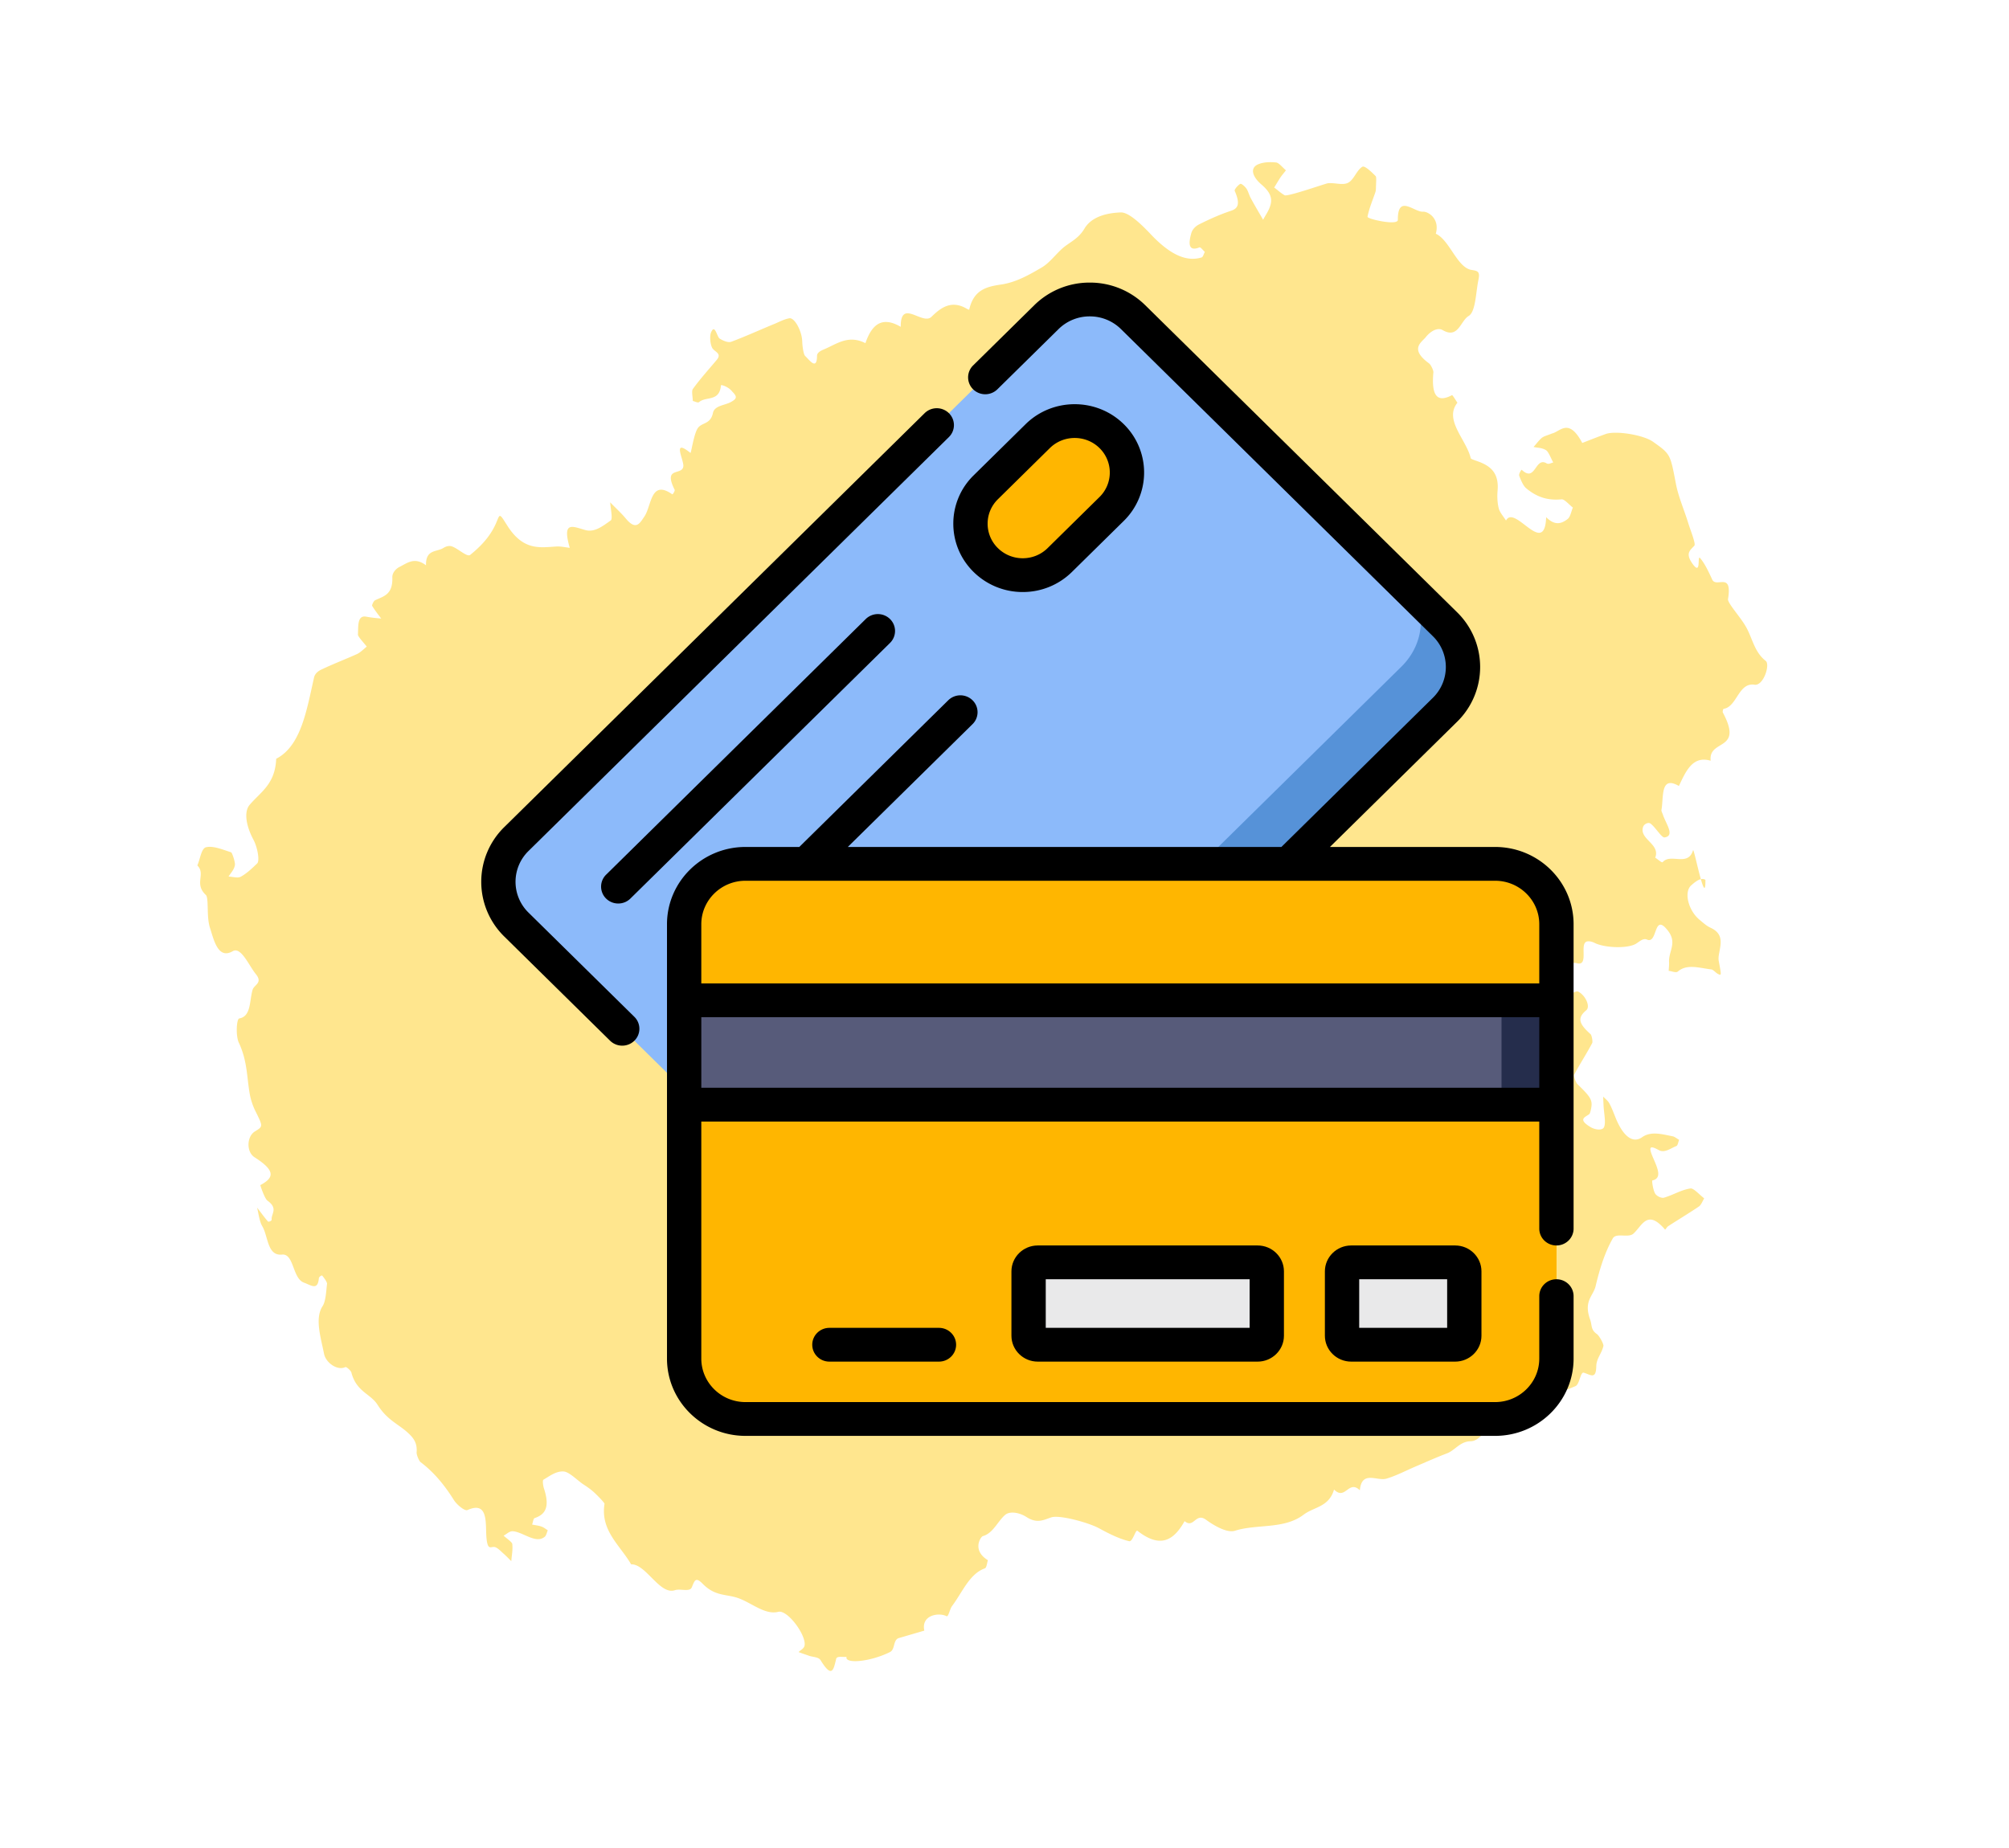 <svg width="263" height="242" fill="none" xmlns="http://www.w3.org/2000/svg"><path d="M203.149 56.764c1.111-.24 2.194-2.135 3.988 1.234 1.009-.397 2.017-.793 3.038-1.162 1.308-.49 4.932.098 6.204.99 2.351 1.663 2.267 1.633 3.033 5.607.32 1.63 1.069 3.344 1.588 5.023.315 1.033 1.022 2.732.81 2.989-.517.587-1.188.94-.33 2.24 1.31 1.942.663-1.082 1.073-.624.612.693 1.118 1.789 1.576 2.781l.019.04c.523 1.143 2.67-1.105 2.069 2.551-.088.505 1.557 2.27 2.3 3.554.885 1.49 1.111 3.36 2.633 4.544.612.473-.292 3.292-1.454 3.12-2.121-.329-2.29 2.877-4.044 3.157-.087.004-.163.37-.115.483 2.768 5.154-1.917 3.417-1.592 6.313-2.351-.699-3.229 1.343-4.159 3.306-2.461-1.418-1.974 1.441-2.284 3.141-.028.145.123.414.192.618.363 1.145 1.628 2.773.215 2.975-.383.063-1.202-1.355-1.844-1.814-.287-.212-.848.061-.97.446-.522 1.623 2.302 2.219 1.59 4.023.332.192.853.703.98.582 1.037-1.208 3.313.655 3.975-1.561.068-.216.587 2.267 1.019 3.79a.776.776 0 01.598.088c.021 1.697-.262 1.094-.598-.088-.45.1-.91.503-1.267.816l-.002.001c-.979.884-.364 3.289 1.098 4.499.446.377.931.804 1.377 1.013 1.762.783 1.433 2.023 1.205 3.287l-.009.05c-.057.316-.125.694-.059 1.046l.034.183c.311 1.674.319 1.72-.085 1.539-.308-.136-.633-.564-.905-.615-1.539-.177-3.201-.769-4.398.275-.266.213-.794-.062-1.198-.089.019-.375.064-.728.053-1.09-.118-1.449 1.112-2.541-.153-4.168-1.915-2.484-1.307 1.79-2.734 1.165-.53-.24-1.029.306-1.504.575-1.16.628-4.099.514-5.405-.163-.404-.194-.947-.296-1.189-.026-.578.613.381 3.071-1.055 2.716-1.563-.4-.945 1.636-1.034 2.641-.179 2.176.714.796 1.212 1.084.928.504 1.599 1.951 1.003 2.439-1.254 1.034-.86 1.833.581 3.119.147.137.318.998.2 1.182-.751 1.42-1.607 2.718-2.358 4.139-.085.136.227 1.036.456 1.238 1.86 1.808 2.034 2.134 1.694 3.512-.043.152-.088.338-.182.411-.514.386-1.525.65.157 1.666.606.376 1.569.499 1.784.04.285-.588-.009-1.863-.053-2.844-.023-.39-.032-.787-.055-1.177.265.287.594.514.795.861.325.595.572 1.257.833 1.912.965 2.389 2.225 3.419 3.464 2.557 1.163-.829 2.593-.405 4.036-.12.256.057.539.303.817.452-.112.281-.168.738-.364.821-.737.281-1.538.956-2.313.52-1.26-.697-1.333-.365-.681 1.123.629 1.433 1.079 2.574-.137 2.859-.103.011.091 1.261.356 1.715.229.369.859.634 1.158.54 1.178-.335 2.226-1.016 3.449-1.204.429-.082 1.191.826 1.818 1.292-.221.361-.379.828-.675 1.055-1.33.9-2.695 1.715-4.037 2.587-.169.106-.378.495-.417.445-2.317-2.713-2.975-.532-4.13.527-.665.617-2.24-.146-2.7.617-1.014 1.766-1.718 3.966-2.256 6.263-.322 1.337-1.609 1.919-.711 4.403.256.724.059 1.309.867 1.864.328.227.915 1.31.863 1.566-.219.993-.914 1.623-.934 2.665-.027 1.778-.766 1.093-1.643.833-.441-.112-.543 1.532-1.072 1.757-1.329.567-2.73 1.131-4.257.982-1.096-.1-1.941-.24-2.257 1.195-.113.448-.63 1.035-.723.942-2.386-2.583-2.093.992-3.111 1.493-1.272.575-2.033 2.6-3.385 2.609-1.383.023-2.007 1.156-3.076 1.578-1.398.53-2.776 1.15-4.15 1.736-1.253.534-2.459 1.181-3.772 1.575-1.226.389-3.255-1.146-3.507 1.528-1.486-1.433-1.883 1.403-3.378-.094-.671 2.32-2.626 2.253-3.998 3.305-2.569 1.929-6.048 1.178-8.962 2.087-.973.314-2.568-.539-3.81-1.443-1.366-.985-1.575 1.205-2.792.19-1.363 2.414-3.088 3.683-6.172 1.264-.244-.196-.624 1.467-1.08 1.361-1.267-.294-2.603-.957-3.906-1.669-1.357-.755-5.215-1.81-6.293-1.451-1.003.328-1.849.855-3.251-.047-.935-.602-2.196-.798-2.794-.276-.992.856-1.565 2.4-2.921 2.778-.284.088-1.458 1.855.665 3.151-.122.385-.162 1.002-.416 1.077-2.011.724-2.939 3.153-4.273 4.922-.296.393-.476 1.436-.714 1.338-.971-.52-3.361-.194-2.921 1.885l-3.421 1c-.687.35-.393 1.468-1.079 1.809-2.631 1.307-5.954 1.57-5.679.623-.471.068-1.279-.154-1.362.281-.343 1.413-.535 2.595-2.034.167-.28-.447-1.011-.403-1.517-.587-.465-.168-.917-.309-1.367-.484.272-.283.737-.448.792-.905.181-1.377-2.258-4.67-3.448-4.363-1.709.428-3.445-1.132-5.161-1.767-1.575-.596-3.064-.194-4.742-1.912-.946-.964-1.056-.384-1.422.473-.276.65-1.495.137-2.198.37-1.994.683-3.792-3.451-5.744-3.385-1.436-2.489-4.04-4.412-3.482-7.917.012-.139-.88-1.058-1.377-1.513-.47-.433-.992-.778-1.486-1.1-.847-.606-1.805-1.597-2.515-1.628-.984-.048-1.797.599-2.624 1.085-.124.086-.053.756.073 1.136.847 2.572.073 3.436-1.202 3.879-.208.055-.224.562-.351.85.413.09.817.118 1.24.271.268.086.54.303.814.487-.127.287-.189.646-.379.828-1.149.989-2.77-.553-4.137-.704-.474-.064-.846.361-1.271.576.403.361 1.103.83 1.139 1.081.089.795-.075 1.499-.128 2.255-.335-.325-.666-.683-1.004-.973-.376-.339-.801-.792-1.157-.873-.513-.115-.903.518-1.079-1.107-.193-1.751.374-5.027-2.502-3.734-.347.148-1.35-.658-1.772-1.311-1.297-2.081-2.707-3.713-4.341-4.95-.232-.168-.566-.993-.538-1.304.096-1.241-.398-1.897-1.26-2.663-1.281-1.121-2.606-1.59-3.855-3.558-.93-1.47-2.77-1.686-3.43-4.238-.066-.238-.645-.758-.781-.701-1.033.508-2.553-.545-2.795-1.742-.41-2.092-1.233-4.608-.204-6.213.436-.653.474-1.903.597-2.955.018-.208-.382-.77-.632-1.064-.067-.072-.42.146-.438.354-.145 1.628-.983.919-1.954.566-1.52-.552-1.286-3.853-2.886-3.671-1.92.185-1.791-2.403-2.562-3.708-.391-.666-.48-1.629-.684-2.442.47.6.922 1.241 1.41 1.8.105.121.5-.081.498-.213-.09-.795.899-1.45-.548-2.5-.383-.27-.953-2.027-.938-2.033 1.77-.955 2.067-1.848-.752-3.647-1.1-.698-1.037-2.725.054-3.39 1.076-.658 1.046-.646.086-2.603a8.638 8.638 0 01-.76-2.243c-.41-2.259-.297-4.341-1.446-6.784-.403-.862-.309-3.069.063-3.161 1.564-.266 1.323-2.297 1.742-3.743.206-.688 1.386-.891.417-2.078-.904-1.114-1.932-3.61-3.005-2.986-1.93 1.123-2.472-1.446-3.007-3.118-.453-1.441-.108-3.855-.524-4.244-1.582-1.493.038-2.716-1.11-3.861.364-.821.517-2.22 1.127-2.38.936-.232 2.182.303 3.298.661.127.046.565 1.326.489 1.692-.113.614-.539.996-.83 1.487.538.004 1.171.234 1.597.019.795-.439 1.478-1.097 2.161-1.755.336-.343.04-2.083-.496-3.088-.971-1.82-1.285-3.686-.478-4.597 1.428-1.675 3.319-2.681 3.454-6.006 3.245-1.683 3.974-6.294 4.956-10.647.14-.593.663-.916 1.131-1.115 1.486-.7 3.005-1.281 4.504-1.953.456-.228.84-.625 1.263-.972-.404-.528-1.163-1.305-1.153-1.576.065-1.06-.12-2.582 1.108-2.339.643.126 1.292.183 1.94.24-.403-.528-.834-1.078-1.189-1.66-.05-.078.189-.647.385-.73 1.078-.527 2.343-.7 2.257-2.996-.017-.626.494-1.144.92-1.36 1.017-.5 1.967-1.371 3.492-.221-.06-2.108 1.388-1.726 2.265-2.266.323-.204.758-.356 1.165-.197.802.292 1.966 1.43 2.358 1.095 1.3-1.054 2.576-2.331 3.358-4.098.566-1.308.392-1.467 1.526.316 2.093 3.275 4.285 2.808 6.359 2.69.57-.043 1.183.096 1.786.172-1.044-3.622.406-2.773 2.08-2.32 1.207.319 2.305-.582 3.28-1.265.294-.192-.02-1.558-.065-2.372.678.71 1.392 1.34 2.05 2.126 1.352 1.624 1.836.584 2.42-.265.969-1.413.8-4.908 3.645-2.92.097.058.378-.495.327-.573-1.567-3.132.99-1.822 1.131-3.083.09-.838-1.542-3.743.927-1.761.093.093.411-2.343.938-3.2.524-.824 1.685-.486 2.01-2.024.204-.987 1.542-.99 2.351-1.436.795-.438.847-.694.193-1.349-.467-.634-1.484-.967-1.496-.829-.194 2.183-1.955 1.4-2.853 2.183-.172.14-.531-.074-.83-.146-.01-.529-.188-1.32.009-1.57.977-1.35 2.072-2.55 3.112-3.794.762-.892-.327-1.06-.598-1.612-.27-.552-.323-1.596-.126-2.013.497-1.179.76.61 1.118.823.51.316 1.155.575 1.563.4 1.909-.713 3.773-1.574 5.673-2.35.619-.265 1.229-.592 1.893-.708.707-.101 1.648 1.731 1.679 3.018.017.626.166 1.73.396 1.932.524.476 1.527 1.949 1.542-.024-.005-.432.496-.679.843-.827 1.704-.693 3.2-1.997 5.495-.842.807-2.377 2.122-3.605 4.622-2.137-.042-3.782 2.846-.146 4.025-1.316 1.098-1.068 2.513-2.27 4.572-1.082.124.08.347.186.365.145.596-2.621 2.287-3.009 4.201-3.291 1.914-.283 3.612-1.24 5.268-2.213 1.103-.636 1.923-1.853 2.941-2.687.937-.733 1.919-1.151 2.669-2.404.942-1.602 2.974-2.068 4.767-2.132 1.02-.035 2.614 1.485 3.81 2.742 2.362 2.527 4.573 3.818 6.753 3.156.224-.062.291-.491.442-.722-.229-.203-.566-.659-.702-.6-1.613.653-1.369-.784-1.09-1.803.155-.6.612-.994 1.053-1.216 1.338-.67 2.715-1.29 4.138-1.764.957-.308 1.257-.902.508-2.617-.072-.169.415-.743.735-.913.151-.064.582.319.802.625.232.334.346.853.571 1.256.512.95 1.069 1.879 1.61 2.814.333-.642.775-1.197.976-1.982.285-1.089-.314-1.867-1.191-2.626-1.176-1-1.566-2.166-.433-2.649.694-.296 1.54-.323 2.36-.24.359.047.829.647 1.275 1.024-.248.339-.52.622-.756.989-.269.415-.526.858-.781 1.266.465.335.92.775 1.378 1.013.389.2 5.248-1.504 5.647-1.574.866-.102 1.934.309 2.65-.063.761-.391 1.12-1.644 1.857-2.091.308-.198 1.191.659 1.751 1.22.133.143.041 1.016.037 1.55-.003.202-.022.41-.079.568-.355 1.052-.792 2.038-1.026 3.204-.055.29 3.976 1.206 3.974.406-.03-3.42 2.151-.983 3.292-1.07.643-.04 2.232.882 1.676 2.886 1.816.826 2.788 4.446 4.68 4.74h.008c.782.13 1.123.187.895 1.28-.353 1.685-.357 4.187-1.279 4.746-1.072.624-1.36 3.047-3.404 1.852-.733-.421-1.679.249-2.202.905-.542.698-2.2 1.538.419 3.455.233.168.588.916.566 1.159-.301 3.229.591 3.982 2.437 2.995.075-.032.478.662.71.997-1.811 2.24 1.196 4.857 1.739 7.26.03.154.968.387 1.484.634 1.342.594 2.2 1.562 2.037 3.565-.065.728-.051 1.555.141 2.34.126.546.629 1.099.96 1.624 1.139-2.185 5.056 4.912 5.256-.44 1.187 1.194 2.063.82 2.827.228.345-.28.452-.992.67-1.485-.503-.386-1.094-1.101-1.459-1.079-1.494.137-3.03-.075-4.679-1.472-.365-.311-.689-1.073-.888-1.622-.081-.232.291-.824.331-.774 1.823 1.723 1.723-1.735 3.243-.85.289.178.585-.049.881-.108-.313-.567-.604-1.376-.933-1.603-.536-.338-1.092-.3-1.647-.43.369-.392.687-.86 1.095-1.2.326-.24.74-.316 1.299-.555z" fill="#FFE68E"/><g clip-path="url(#clip0)"><path d="M189.173 92.924l-69.391 68.334c-3.136 3.088-8.22 3.088-11.356 0l-40.833-40.212a7.822 7.822 0 010-11.183l69.39-68.335c3.136-3.088 8.22-3.088 11.356 0l40.834 40.213a7.824 7.824 0 010 11.183z" fill="#8CBAFA"/><path d="M189.173 81.74l-5.097-5.019c2.792 2.75 2.514 7.483-.621 10.571l-69.392 68.335c-3.135 3.088-7.94 3.362-10.733.612l5.096 5.019c3.136 3.088 8.22 3.088 11.356 0l69.391-68.335a7.824 7.824 0 000-11.182z" fill="#5692D8"/><path d="M135.849 57.103L129.05 63.8a6.666 6.666 0 000 9.532c2.673 2.632 7.006 2.632 9.68 0l6.799-6.696a6.667 6.667 0 000-9.532c-2.673-2.632-7.007-2.632-9.68 0zm59.876 56.002H97.592c-4.435 0-8.03 3.54-8.03 7.906v56.87c0 4.367 3.595 7.907 8.03 7.907h98.133c4.434 0 8.029-3.54 8.029-7.907v-56.87c0-4.366-3.595-7.906-8.029-7.906z" fill="#FFB600"/><path d="M195.725 113.105h-7.187c4.433 0 8.028 3.54 8.028 7.906v56.87c0 4.367-3.595 7.907-8.028 7.907h7.187c4.434 0 8.029-3.54 8.029-7.907v-56.87c0-4.366-3.595-7.906-8.029-7.906z" fill="#FFB600"/><path d="M89.562 130.969h114.192v13.662H89.562v-13.662z" fill="#575B7A"/><path d="M196.566 130.969h7.188v13.662h-7.188v-13.662z" fill="#252D4C"/><path d="M175.688 166.461v8.427c0 .652.536 1.179 1.198 1.179h13.61c.662 0 1.198-.527 1.198-1.179v-8.427c0-.652-.536-1.179-1.198-1.179h-13.61c-.662 0-1.198.527-1.198 1.179zm-41.034 0v8.427c0 .652.537 1.179 1.198 1.179h28.786c.662 0 1.198-.527 1.198-1.179v-8.427c0-.652-.536-1.179-1.198-1.179h-28.786c-.661 0-1.198.527-1.198 1.179z" fill="#E9E9EA"/><path d="M69.181 119.482a5.64 5.64 0 010-8.055l55.04-54.202a2.186 2.186 0 000-3.128 2.269 2.269 0 00-3.176 0L66.005 108.3a10.023 10.023 0 000 14.31l13.863 13.652a2.257 2.257 0 001.587.647c.576 0 1.15-.215 1.589-.647a2.188 2.188 0 000-3.128l-13.863-13.652z" fill="#000"/><path d="M113.336 81.05l-33.989 33.472a2.189 2.189 0 000 3.129 2.26 2.26 0 001.589.647c.574 0 1.149-.215 1.587-.647l33.989-33.471a2.19 2.19 0 000-3.13 2.272 2.272 0 00-3.176 0zm20.554-3.536a9.133 9.133 0 006.428-2.617l6.799-6.696a8.866 8.866 0 000-12.661c-3.544-3.49-9.312-3.49-12.856 0l-6.799 6.696a8.822 8.822 0 00-2.663 6.33c0 2.39.945 4.64 2.663 6.33a9.133 9.133 0 006.428 2.618zm-3.252-12.15l6.799-6.696c1.793-1.766 4.711-1.766 6.503 0a4.485 4.485 0 010 6.404l-6.799 6.695c-1.792 1.767-4.71 1.767-6.503 0a4.464 4.464 0 01-1.347-3.201c0-1.21.479-2.348 1.347-3.203z" fill="#000"/><path d="M195.724 110.893h-21.621l16.659-16.405a10.024 10.024 0 000-14.312l-40.835-40.212A10.29 10.29 0 00142.661 37a10.295 10.295 0 00-7.267 2.964l-8.001 7.88a2.188 2.188 0 000 3.128 2.27 2.27 0 003.176 0l8.003-7.88a5.786 5.786 0 014.089-1.668 5.79 5.79 0 014.09 1.668l40.833 40.212a5.64 5.64 0 010 8.055l-19.834 19.533h-56.762l16.326-16.078a2.186 2.186 0 000-3.128 2.27 2.27 0 00-3.176 0l-19.502 19.207h-7.044c-5.666 0-10.276 4.539-10.276 10.118v56.869c0 5.58 4.61 10.12 10.276 10.12h98.132c5.667 0 10.276-4.54 10.276-10.12v-8.174c0-1.223-1.005-2.212-2.246-2.212-1.24 0-2.246.989-2.246 2.212v8.174c0 3.141-2.594 5.696-5.784 5.696H97.592c-3.189 0-5.784-2.555-5.784-5.696v-31.037h109.7v14.015c0 1.221 1.005 2.212 2.246 2.212s2.246-.991 2.246-2.212v-39.846c0-5.58-4.609-10.119-10.276-10.119zm-98.132 4.424h98.132c3.189 0 5.784 2.555 5.784 5.695v7.747h-109.7v-7.747c0-3.14 2.595-5.695 5.784-5.695zm-5.784 27.103v-9.237h109.7v9.237h-109.7z" fill="#000"/><path d="M176.886 163.07c-1.898 0-3.444 1.522-3.444 3.391v8.426c0 1.871 1.546 3.392 3.444 3.392h13.61c1.899 0 3.444-1.521 3.444-3.392v-8.426c0-1.869-1.545-3.391-3.444-3.391h-13.61zm12.562 10.785h-11.514v-6.361h11.514v6.361zm-53.596-10.785c-1.899 0-3.444 1.522-3.444 3.391v8.426c0 1.871 1.545 3.392 3.444 3.392h28.786c1.899 0 3.444-1.521 3.444-3.392v-8.426c0-1.869-1.545-3.391-3.444-3.391h-28.786zm27.738 10.785H136.9v-6.361h26.69v6.361zm-55.012 0c-1.24 0-2.246.991-2.246 2.212 0 1.223 1.006 2.212 2.246 2.212h14.342c1.24 0 2.246-.989 2.246-2.212 0-1.221-1.006-2.212-2.246-2.212h-14.342z" fill="#000"/></g><defs><clipPath id="clip0"><path fill="#fff" transform="translate(63 37)" d="M0 0h143v151H0z"/></clipPath></defs></svg>